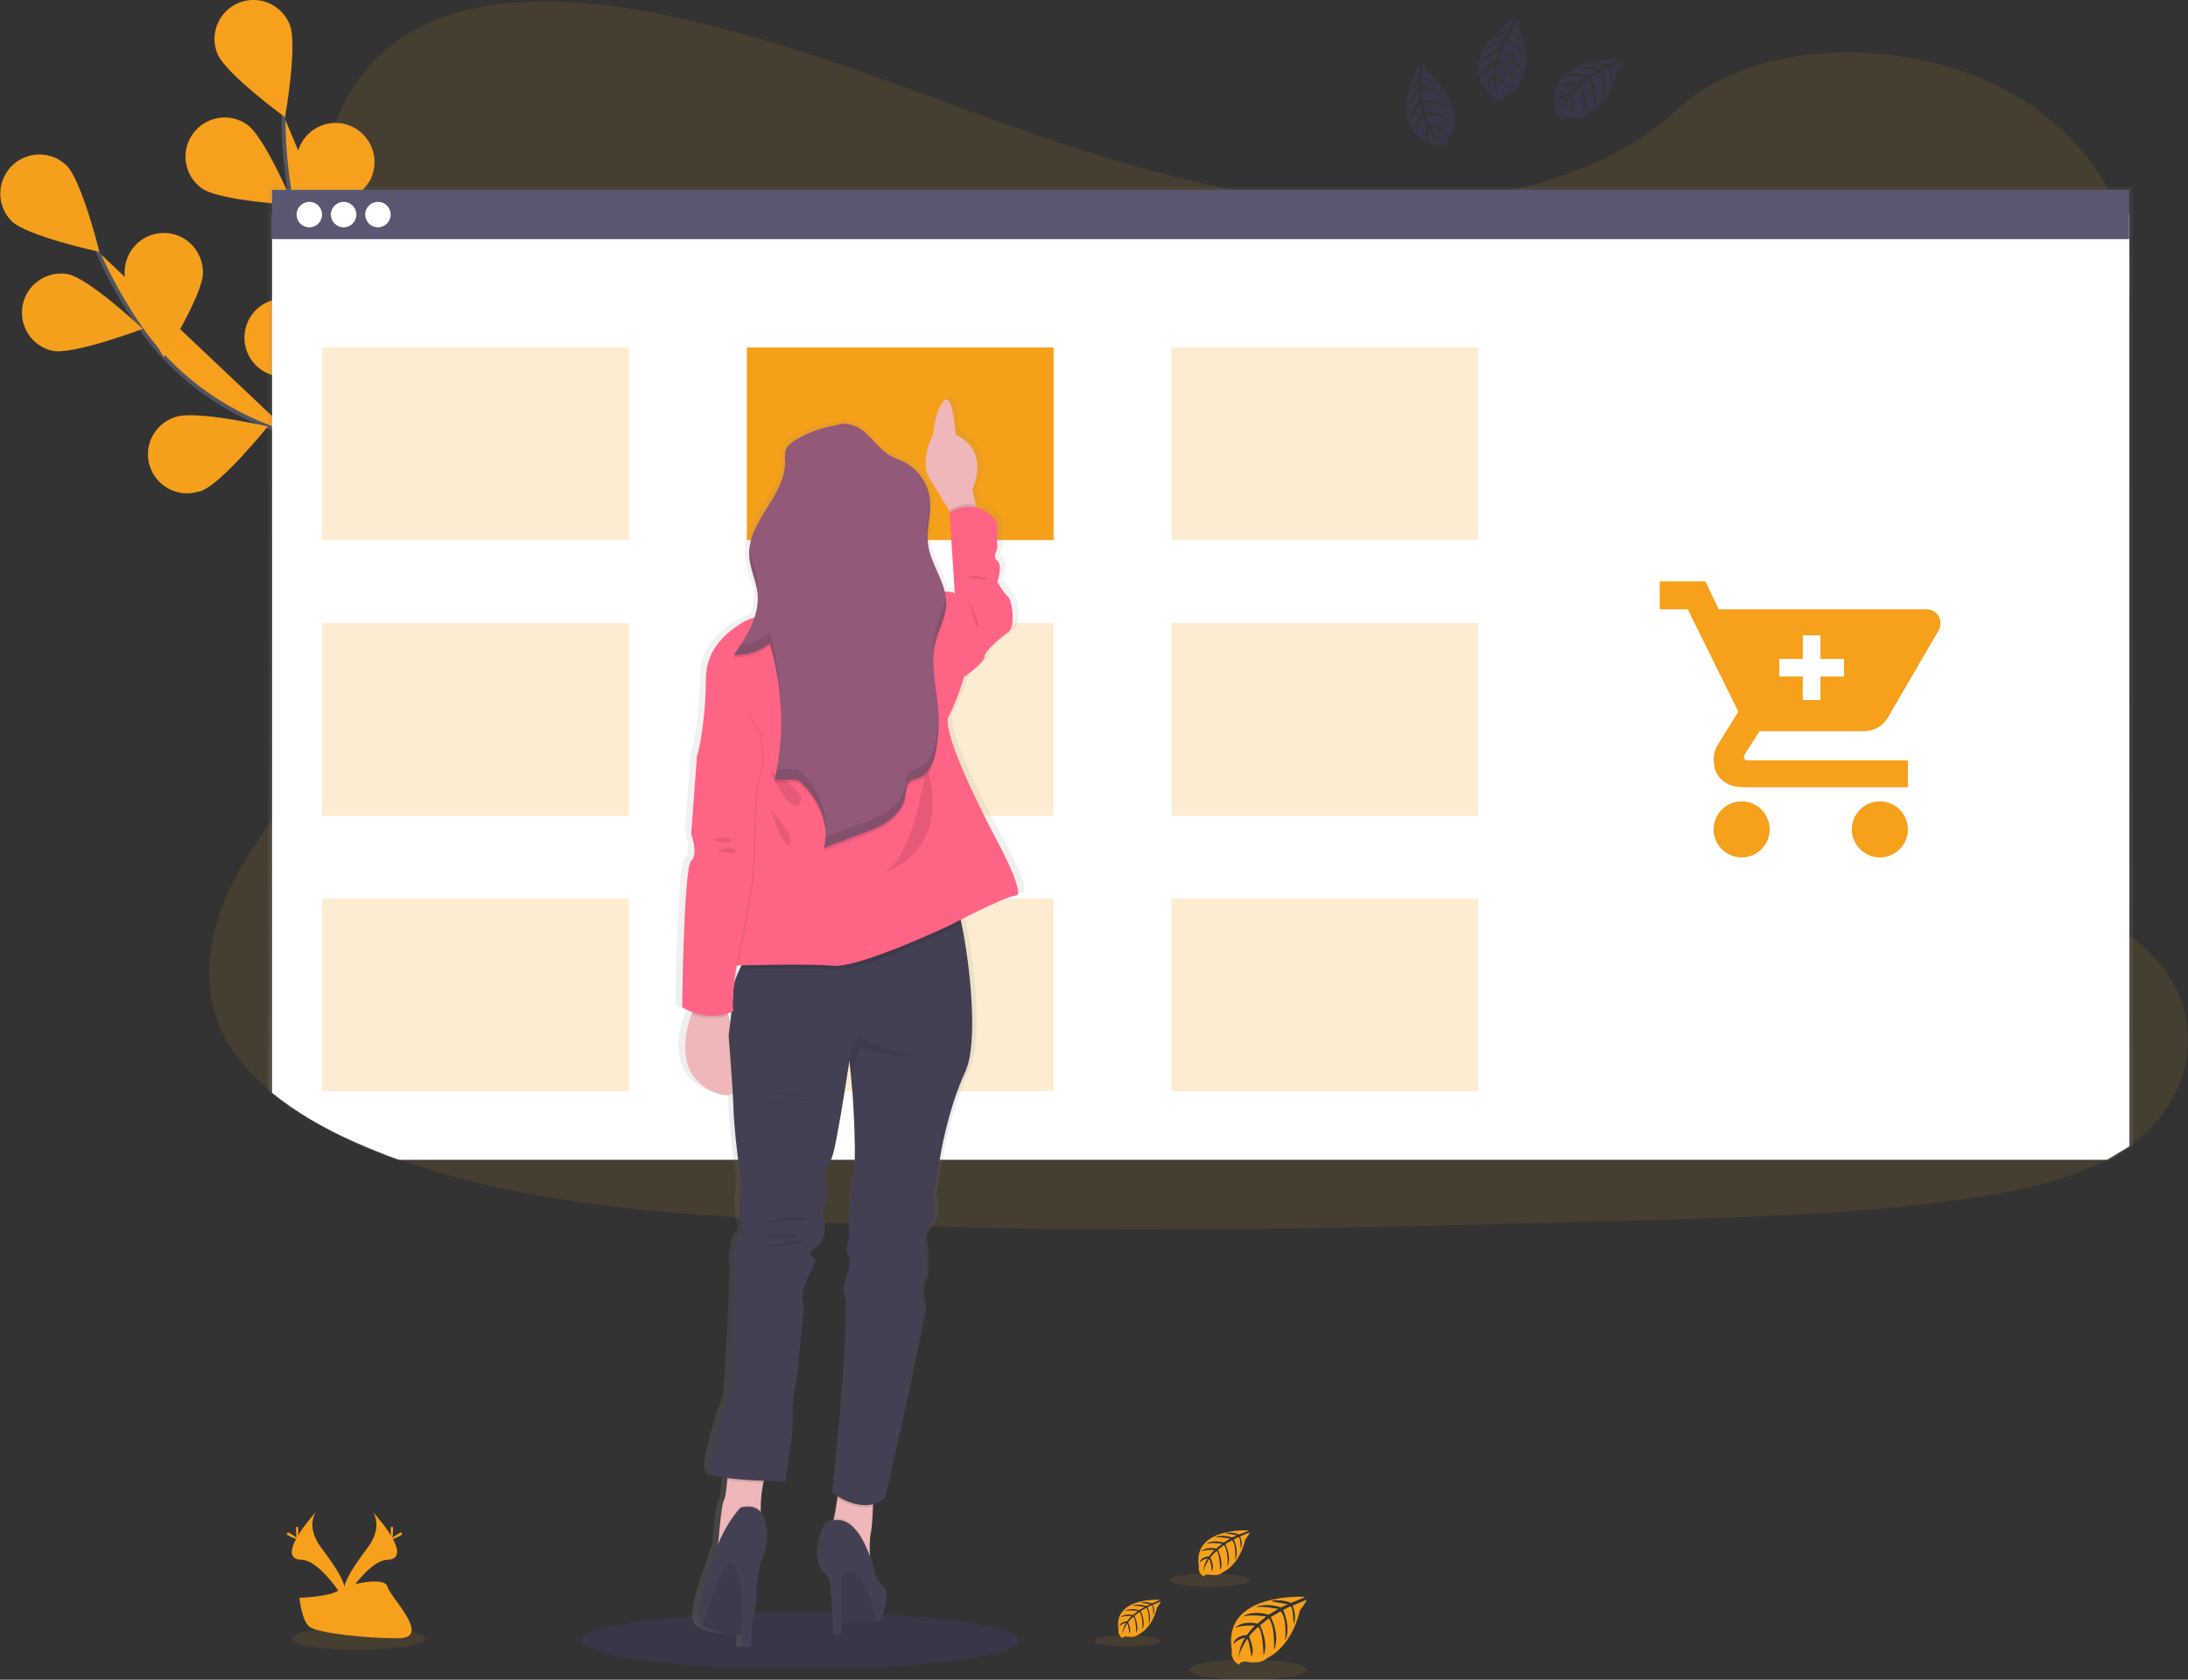<?xml version="1.0" encoding="utf-8"?>
<!-- Generator: Adobe Illustrator 24.0.2, SVG Export Plug-In . SVG Version: 6.00 Build 0)  -->
<svg version="1.1" id="cbb92aef-a4c8-4910-9d60-405154a20c92"
	 xmlns="http://www.w3.org/2000/svg" xmlns:xlink="http://www.w3.org/1999/xlink" x="0px" y="0px" viewBox="0 0 1116.2 857.1"
	 style="enable-background:new 0 0 1116.2 857.1;" xml:space="preserve">
<rect x="0" y="0" width="1116.2" height="857.1" fill="#333333" stroke="none"/>
<style type="text/css">
	.st0{opacity:0.1;fill:#F6A01F;enable-background:new    ;}
	.st1{fill:#F6A01D;stroke:#535461;stroke-width:2;stroke-miterlimit:10;}
	.st2{fill:#F6A01D;}
	.st3{opacity:0.25;fill:#F6A01D;enable-background:new    ;}
	.st4{opacity:0.1;fill:#6C63FF;enable-background:new    ;}
	.st5{opacity:0.1;fill:#F6A01C;enable-background:new    ;}
	.st6{fill:#F6A01C;}
	.st7{opacity:0.2;fill:#F6A01C;enable-background:new    ;}
	.st8{fill:url(#SVGID_1_);}
	.st9{fill:#FFFFFF;}
	.st10{fill:#5A5773;}
	.st11{fill:#F6A01A;}
	.st12{opacity:0.2;fill:#F6A01A;enable-background:new    ;}
	.st13{fill:url(#SVGID_2_);}
	.st14{fill:#EFB7B9;}
	.st15{opacity:0.1;enable-background:new    ;}
	.st16{fill:#FF6484;}
	.st17{fill:#444053;}
	.st18{fill:#A1616A;}
	.st19{fill:#925978;}
	.st20{opacity:0.1;}
	.st21{fill:#F6A01B;}
</style>
<title>add to cart</title>
<path class="st0" d="M1089.2,582.7c-1,0.7-1.9,1.4-2.9,2.1c-3.6,2.6-7.4,4.9-11.3,6.9c-20.6,10.8-45.9,16.2-70.7,19.8
	c-55.4,8.1-112,9.7-168.3,11.2c-152.2,4.2-304.8,8.4-456.7-1.3c-60-3.8-121.3-10.2-175.7-29.7c-7.8-2.8-15.4-5.9-22.9-9.2
	c-15.1-6.8-29.7-15.1-41.8-25c-11.4-9.3-20.6-19.9-26.1-32.1c-11.5-25.2-5.4-53.6,7.7-78.3c5.4-10,11.6-19.6,18.4-28.8
	c10.1-13.9,21.3-27.5,31.5-41.4c36.3-49.5,59.9-112.1,26.4-162.8c-9.6-14.6-23.5-27.4-31.4-42.6c-10-19.5-9.2-41.1-6.1-62.1
	c0.4-2.7,0.9-5.3,1.3-7.9c5.4-31.1,15.7-64.7,47.2-84.1C240.6-2.8,287-1.7,327.7,5.5c63.2,11.3,121.4,34.8,180.3,56
	s120.5,40.6,185.2,42.7c57.2,1.8,123.8-11.9,161.7-47.7c36.8-34.8,106.1-37.4,156-16.4c34.3,14.4,59.8,40.4,70.6,69.6
	c2.2,5.9,3.8,11.9,4.7,18.1c0.9,5.7,1.1,11.4,0.8,17.1c-0.2,2.8-0.4,5.6-0.8,8.4c-8.3,57.6-68.4,103.1-104.9,154.5
	c-17.8,25.1-30.4,55.3-18.2,82.4c18.7,41.3,83.7,56,123,86.7c7.4,5.6,13.9,12.3,19.3,19.8C1124.6,524,1117.5,560.9,1089.2,582.7z"/>
<g id="d00831fc-a64a-413c-b5dd-d7bd6eafa01d">
	<path class="st1" d="M258,324.9c0,0-46-81.5-115.3-105c-29.1-9.9-54.5-28.4-71.8-53.7c-8.2-12-15.3-24.8-21.2-38.1"/>
	<path class="st2" d="M6,112.9c7.9,7.6,44.7,15.6,44.7,15.6s-9-36.5-16.9-44.2c-8-7.6-20.6-7.2-28.2,0.8C-1.8,93-1.6,105.3,6,112.9
		L6,112.9z"/>
	<path class="st2" d="M26.8,179c10.8,2.1,46-11.2,46-11.2S45.4,142,34.6,139.9c-10.8-1.9-21.2,5.3-23.1,16.2
		C9.7,166.6,16.4,176.7,26.8,179L26.8,179z"/>
	<path class="st2" d="M102.6,250.5c10.4-3.6,34-32.9,34-32.9s-36.7-8.4-47.1-4.8c-10.5,3.3-16.4,14.4-13.1,24.9
		c3.3,10.5,14.4,16.4,24.9,13.1C101.8,250.8,102.1,250.7,102.6,250.5L102.6,250.5z"/>
	<path class="st2" d="M172.1,291.7c10.9-1.8,39.1-26.6,39.1-26.6s-34.7-14.5-45.6-12.7c-10.9,1.8-18.2,12-16.4,22.9
		C151,286.2,161.2,293.5,172.1,291.7L172.1,291.7z"/>
	<path class="st2" d="M103.5,139.3c0,11-19.9,42.9-19.9,42.9s-19.9-31.9-20-42.9c-0.2-11,8.5-20.1,19.5-20.4s20.1,8.5,20.4,19.5
		C103.5,138.7,103.5,139,103.5,139.3L103.5,139.3z"/>
	<path class="st2" d="M184.2,188.5c-3.3,10.5-31.8,35-31.8,35s-9.5-36.5-6.2-47c3.7-10.4,15.2-15.7,25.5-12
		C181.3,168.1,186.8,178.5,184.2,188.5L184.2,188.5z"/>
	<path class="st2" d="M256,247.1c-1.5,10.9-25.5,39.9-25.5,39.9s-15.5-34.3-14-45.2c1.6-10.9,11.8-18.4,22.7-16.8
		C249.9,226.6,257.3,236.4,256,247.1L256,247.1z"/>
	<path class="st3" d="M6,112.9c7.9,7.6,44.7,15.6,44.7,15.6s-9-36.5-16.9-44.2c-8-7.6-20.6-7.2-28.2,0.8C-1.8,93-1.6,105.3,6,112.9
		L6,112.9z"/>
	<path class="st3" d="M26.8,179c10.8,2.1,46-11.2,46-11.2S45.4,142,34.6,139.9c-10.8-1.9-21.2,5.3-23.1,16.2
		C9.7,166.6,16.4,176.7,26.8,179L26.8,179z"/>
	<path class="st3" d="M102.6,250.5c10.4-3.6,34-32.9,34-32.9s-36.7-8.4-47.1-4.8c-10.5,3.3-16.4,14.4-13.1,24.9
		c3.3,10.5,14.4,16.4,24.9,13.1C101.8,250.8,102.1,250.7,102.6,250.5L102.6,250.5z"/>
	<path class="st3" d="M172.1,291.7c10.9-1.8,39.1-26.6,39.1-26.6s-34.7-14.5-45.6-12.7c-10.9,1.8-18.2,12-16.4,22.9
		C151,286.2,161.2,293.5,172.1,291.7L172.1,291.7z"/>
	<path class="st3" d="M103.5,139.3c0,11-19.9,42.9-19.9,42.9s-19.9-31.9-20-42.9c-0.2-11,8.5-20.1,19.5-20.4s20.1,8.5,20.4,19.5
		C103.5,138.7,103.5,139,103.5,139.3L103.5,139.3z"/>
	<path class="st3" d="M184.2,188.5c-3.3,10.5-31.8,35-31.8,35s-9.5-36.5-6.2-47c3.7-10.4,15.2-15.7,25.5-12
		C181.3,168.1,186.8,178.5,184.2,188.5L184.2,188.5z"/>
	<path class="st3" d="M256,247.1c-1.5,10.9-25.5,39.9-25.5,39.9s-15.5-34.3-14-45.2c1.6-10.9,11.8-18.4,22.7-16.8
		C249.9,226.6,257.3,236.4,256,247.1L256,247.1z"/>
	<path class="st1" d="M255.3,323.2c0,0-9-93.2-62.9-142.7c-22.6-20.8-38.3-48-43.9-78.2c-2.6-14.3-3.9-28.9-3.9-43.5"/>
	<path class="st2" d="M110.9,27.4c4.1,10.2,34.5,32.4,34.5,32.4s6.6-37,2.4-47.3c-4.1-10.2-15.7-15.2-25.9-11.1
		S106.7,17.2,110.9,27.4L110.9,27.4z"/>
	<path class="st2" d="M103.1,96.2c9,6.3,46.6,8.4,46.6,8.4s-14.6-34.7-23.6-41c-9-6.4-21.4-4.2-27.8,4.8S94.1,89.9,103.1,96.2z"/>
	<path class="st2" d="M143.4,192.3c11,0.9,44.4-16.3,44.4-16.3s-30.1-22.5-41.1-23.5c-10.9-1.2-20.8,6.8-21.9,17.7
		c-1.2,10.9,6.8,20.8,17.7,21.9C142.8,192.3,143.1,192.3,143.4,192.3L143.4,192.3z"/>
	<path class="st2" d="M190.3,258.1c10.7,2.8,46.5-8.5,46.5-8.5s-25.9-27.3-36.5-30.1c-10.7-2.6-21.5,4-24.1,14.7
		C173.7,244.7,179.9,255.3,190.3,258.1L190.3,258.1z"/>
	<path class="st2" d="M189.3,91c-4.4,10.1-35.6,31.2-35.6,31.2s-5.3-37.2-0.9-47.3c4.3-10.1,16-14.9,26.1-10.6
		c10.1,4.3,14.9,16,10.6,26.1C189.5,90.6,189.4,90.8,189.3,91z"/>
	<path class="st2" d="M243.1,168.6c-7.3,8.3-43.3,19.1-43.3,19.1s6.1-37.1,13.4-45.4c7.3-8.3,19.8-9.1,28.1-1.8
		S250.4,160.4,243.1,168.6z"/>
	<path class="st2" d="M285.1,251.3c-5.8,9.4-39.4,26.1-39.4,26.1s-0.3-37.6,5.5-47c5.8-9.4,18-12.3,27.4-6.6
		C288,229.7,290.9,242,285.1,251.3L285.1,251.3z"/>
</g>
<ellipse class="st4" cx="408.2" cy="837.2" rx="111.5" ry="14.5"/>
<g id="_x35_cfdbbb0-8197-4f02-a5fd-2740d54b5dec">
	<ellipse class="st5" cx="182.9" cy="836.1" rx="33.9" ry="5.8"/>
	<path class="st6" d="M190.2,771.5c0,0,5.5,7.2-2.5,18s-14.6,20-12,26.8c0,0,12.1-20.2,22-20.4C207.6,795.5,201.1,783.6,190.2,771.5
		z"/>
	<path class="st5" d="M190.2,771.5c0.5,0.7,0.9,1.5,1.1,2.3c9.6,11.3,14.8,21.8,5.5,22.1c-8.6,0.3-18.9,15.7-21.4,19.5
		c0.1,0.3,0.2,0.6,0.3,0.9c0,0,12.1-20.2,22-20.4C207.6,795.6,201.1,783.6,190.2,771.5z"/>
	<path class="st6" d="M200.5,780.6c0,2.5-0.3,4.6-0.6,4.6s-0.6-2-0.6-4.6s0.4-1.3,0.7-1.3S200.5,778.1,200.5,780.6z"/>
	<path class="st6" d="M204,783.7c-2.2,1.2-4.2,1.9-4.3,1.6c-0.2-0.3,1.5-1.5,3.7-2.8s1.3-0.3,1.5,0C205,782.9,206.2,782.4,204,783.7
		z"/>
	<path class="st6" d="M161.2,771.5c0,0-5.5,7.2,2.5,18s14.6,20,12,26.8c0,0-12.1-20.2-22-20.4C143.9,795.5,150.4,783.6,161.2,771.5z
		"/>
	<path class="st5" d="M161.2,771.5c-0.5,0.7-0.9,1.5-1.1,2.3c-9.6,11.3-14.8,21.8-5.5,22.1c8.6,0.3,18.9,15.7,21.4,19.5
		c-0.1,0.3-0.2,0.6-0.3,0.9c0,0-12.1-20.2-22-20.4C143.8,795.6,150.4,783.6,161.2,771.5z"/>
	<path class="st6" d="M151,780.6c0,2.5,0.3,4.6,0.6,4.6s0.6-2,0.6-4.6s-0.4-1.3-0.7-1.3S151,778.1,151,780.6z"/>
	<path class="st6" d="M147.5,783.7c2.2,1.2,4.1,1.9,4.3,1.6s-1.5-1.5-3.7-2.8s-1.3-0.3-1.5,0C146.4,782.9,145.3,782.4,147.5,783.7z"
		/>
	<path class="st6" d="M152.8,815.3c0,0,15.4-0.5,20-3.8c4.6-3.3,23.6-7.2,24.8-2c1.2,5.3,23.1,26.3,5.7,26.4s-40.3-2.7-44.9-5.5
		S152.8,815.3,152.8,815.3z"/>
	<path class="st7" d="M203.6,834.2c-17.3,0.1-40.3-2.7-44.9-5.5c-3.5-2.2-4.9-9.8-5.4-13.4h-0.5c0,0,1,12.4,5.6,15.2
		s27.6,5.7,44.9,5.5c5,0,6.7-1.8,6.6-4.5C209.2,833.2,207.3,834.2,203.6,834.2z"/>
	<path class="st6" d="M665.7,814.8c0,0-42.3-2.5-37.3,27.1c0,0-1,5.2,3.8,7.6c0,0,0.1-2.2,4.3-1.5c1.5,0.3,3.1,0.3,4.6,0.2
		c2.1-0.1,4.1-1,5.6-2.3l0,0c0,0,11.9-4.9,16.5-24.3c0,0,3.4-4.2,3.3-5.3l-7.1,3c0,0,2.4,5.2,0.5,9.4c0,0-0.2-9.2-1.6-9
		c-0.3,0-3.7,1.8-3.7,1.8s4.2,9,1,15.5c0,0,1.2-11-2.3-14.8l-5,2.9c0,0,4.9,9.3,1.6,16.8c0,0,0.8-11.6-2.6-16.1l-4.5,3.5
		c0,0,4.6,9.1,1.8,15.4c0,0-0.4-13.5-2.8-14.5c0,0-4,3.5-4.6,5c0,0,3.2,6.6,1.2,10.1c0,0-1.2-9-2.2-9c0,0-4,6-4.4,10
		c0,0,0.2-6.1,3.4-10.6c-2.3,0.4-4.4,1.5-6.1,3.2c0,0,0.6-4.2,7-4.6c0,0,3.3-4.5,4.2-4.8c0,0-6.4-0.5-10.3,1.2c0,0,3.4-4,11.5-2.2
		l4.5-3.7c0,0-8.4-1.2-12,0.1c0,0,4.1-3.5,13.2-1l4.9-2.9c0,0-7.2-1.5-11.5-1c0,0,4.5-2.4,12.9,0.2l3.5-1.6c0,0-5.3-1-6.8-1.2
		s-1.6-0.6-1.6-0.6c3.3-0.6,6.8-0.2,9.9,1.1C658.3,818,665.8,815.2,665.7,814.8z"/>
	<ellipse class="st5" cx="636.6" cy="852" rx="29.9" ry="5.1"/>
	<path class="st6" d="M591.6,816.3c0,0-23.8-1.4-21,15.3c-0.3,1.7,0.6,3.5,2.1,4.3c0,0,0-1.2,2.5-0.8c0.9,0.1,1.7,0.2,2.6,0.1
		c1.2-0.1,2.3-0.5,3.2-1.3l0,0c0,0,6.7-2.8,9.3-13.7c0,0,1.9-2.4,1.8-3l-4,1.7c0,0,1.4,2.9,0.3,5.3c0,0-0.1-5.2-0.9-5.1
		c-0.2,0-2.1,1-2.1,1s2.4,5,0.6,8.7c0,0,0.7-6.2-1.3-8.4l-2.8,1.7c0,0,2.8,5.2,0.9,9.5c0,0,0.5-6.5-1.5-9.1l-2.6,2
		c0,0,2.6,5.2,1,8.7c0,0-0.2-7.6-1.6-8.2c-1,0.8-1.8,1.8-2.6,2.8c0,0,1.8,3.7,0.7,5.7c0,0-0.7-5.1-1.2-5.1c0,0-2.2,3.4-2.5,5.7
		c0.1-2.1,0.8-4.2,1.9-6c-1.3,0.2-2.5,0.9-3.4,1.8c0,0,0.3-2.4,4-2.6c0,0,1.8-2.5,2.3-2.7c0,0-3.6-0.3-5.8,0.7c0,0,1.9-2.2,6.5-1.2
		l2.5-2.1c0,0-4.8-0.7-6.8,0.1c0,0,2.3-2,7.5-0.5l2.8-1.6c-2.1-0.5-4.3-0.7-6.5-0.6c0,0,2.5-1.4,7.3,0.1l2-0.9c0,0-3-0.6-3.8-0.7
		s-0.9-0.3-0.9-0.3c1.9-0.3,3.8-0.1,5.6,0.6C587.6,818.1,591.7,816.6,591.6,816.3z"/>
	<ellipse class="st5" cx="575.2" cy="837.3" rx="16.9" ry="2.8"/>
	<path class="st6" d="M637,780.9c0,0-28.8-1.7-25.4,18.4c-0.4,2.1,0.7,4.2,2.6,5.2c0,0,0-1.5,3-1c1,0.2,2.1,0.2,3.1,0.2
		c1.4-0.1,2.8-0.7,3.8-1.6l0,0c0,0,8.1-3.3,11.2-16.6c0,0,2.3-2.9,2.2-3.6l-4.9,2.1c0,0,1.7,3.5,0.4,6.4c0,0-0.2-6.3-1.1-6.1
		c-0.2,0-2.5,1.2-2.5,1.2s2.9,6.1,0.7,10.5c0,0,0.8-7.5-1.6-10.1l-3.4,2c0,0,3.3,6.3,1.1,11.5c0,0,0.6-7.9-1.8-11l-3.1,2.4
		c0,0,3.1,6.2,1.2,10.5c0,0-0.3-9.2-1.9-9.9c0,0-2.7,2.4-3.1,3.4c0,0,2.2,4.5,0.8,6.9c0,0-0.8-6.1-1.5-6.1c0,0-2.7,4-3,6.8
		c0.1-2.6,0.9-5.1,2.3-7.2c-1.6,0.3-3,1-4.1,2.1c0,0,0.4-2.9,4.8-3.1c0,0,2.2-3.1,2.8-3.3c0,0-4.4-0.4-7,0.8c0,0,2.3-2.7,7.8-1.5
		l3.1-2.5c0,0-5.7-0.8-8.2,0.1c0,0,2.8-2.4,9-0.7l3.3-2c0,0-4.9-1-7.8-0.7c0,0,3.1-1.7,8.8,0.1l2.4-1.1c0,0-3.6-0.7-4.6-0.8
		s-1.1-0.4-1.1-0.4c2.3-0.4,4.6-0.1,6.7,0.8C632,783.1,637.1,781.2,637,780.9z"/>
	<ellipse class="st5" cx="617.2" cy="806.3" rx="20.4" ry="3.4"/>
</g>
<g id="_x31_cf578eb-5ffb-4cd7-95b8-45aaaddab7e0">
	
		<linearGradient id="SVGID_1_" gradientUnits="userSpaceOnUse" x1="654.325" y1="244.76" x2="654.325" y2="741" gradientTransform="matrix(1 0 0 -1 -41.9 836.54)">
		<stop  offset="0" style="stop-color:#808080;stop-opacity:0.25"/>
		<stop  offset="0.54" style="stop-color:#808080;stop-opacity:0.12"/>
		<stop  offset="1" style="stop-color:#808080;stop-opacity:0.1"/>
	</linearGradient>
	<path class="st8" d="M1088.1,584.7V95.5H136.8v461.1c12.1,10.1,26.8,18.7,42,25.7c7.5,3.5,15.2,6.6,23,9.5h875L1088.1,584.7z"/>
	<path class="st9" d="M1086.3,584.9V109.5H138.8v448.1c12.1,9.9,26.6,18.2,41.8,25c7.5,3.3,15.1,6.4,22.9,9.2h871.4L1086.3,584.9z"
		/>
	<rect x="138.8" y="96.9" class="st10" width="947.4" height="25.1"/>
</g>
<g id="_x36_703b009-63cb-4af0-a0d7-9948e224c180">
	<circle class="st9" cx="157.8" cy="109.5" r="6.5"/>
	<circle class="st9" cx="175.3" cy="109.5" r="6.5"/>
	<circle class="st9" cx="192.8" cy="109.5" r="6.5"/>
</g>
<g id="_x38_c4e1fb4-b9ff-4530-b767-610e84618ea6">
	<rect x="381" y="177.3" class="st11" width="156.5" height="98.3"/>
	<rect x="164.3" y="177.3" class="st12" width="156.5" height="98.3"/>
	<rect x="597.6" y="177.3" class="st12" width="156.5" height="98.3"/>
	<rect x="164.3" y="317.9" class="st12" width="156.5" height="98.3"/>
	<rect x="381" y="317.9" class="st12" width="156.5" height="98.3"/>
	<rect x="597.6" y="317.9" class="st12" width="156.5" height="98.3"/>
	<rect x="164.3" y="458.5" class="st12" width="156.5" height="98.3"/>
	<rect x="381" y="458.5" class="st12" width="156.5" height="98.3"/>
	<rect x="597.6" y="458.5" class="st12" width="156.5" height="98.3"/>
</g>
<g id="_x32_796dd85-6618-42ad-b8a0-d6b4cc80ab2d">
	
		<linearGradient id="SVGID_2_" gradientUnits="userSpaceOnUse" x1="475.625" y1="-3.72" x2="475.625" y2="634.662" gradientTransform="matrix(1 0 0 -1 -41.9 836.54)">
		<stop  offset="0" style="stop-color:#808080;stop-opacity:0.25"/>
		<stop  offset="0.54" style="stop-color:#808080;stop-opacity:0.12"/>
		<stop  offset="1" style="stop-color:#808080;stop-opacity:0.1"/>
	</linearGradient>
	<path class="st13" d="M509.5,423.7c0,0-28.1-51.4-23.4-59.7s8.2-20.5,8.2-20.5s10.4-7.1,10.4-10s8.2-9.6,12.5-12.5s2.2-16.7,0-18.4
		s-5.6-7.5-5.6-7.5s3-8.4,0-10.9c-3-2.5,0.4-5,0-7.5c-0.4-2.5,0-11.7,0-11.7c-3.5-4.9-7.4-7.2-11.1-8l-0.3-1.3l-1.8-7.8
		c0,0,9-17.3-5.6-26.3c-1-0.6-2.1-1.2-3.2-1.7c0,0,0-0.4-0.1-1.1c-0.2-2.6-0.8-9-2.1-13.2c-0.8-2.4-1.8-4.1-3-3.7
		c-0.3,0.1-0.6,0.3-0.8,0.5c-0.6,0.5-1.1,1.2-1.5,1.8l0,0c0,0,0,0.1-0.1,0.1l0,0c-1.7,3-2.8,6.2-3.4,9.5c-0.4,2-0.8,4-1,6l0,0
		c-0.6,1.2-1.2,2.4-1.7,3.7c-1.8,4.6-3.8,12.5-0.1,18.4c3.2,5,7.5,11.9,10.6,16.9l0.1,0.2l0.2,0.3l-0.3,0.2v0.8l0.3,4.2l2.4,36.4
		c-0.7-0.2-1.5-0.4-2.2-0.5c-1.1-0.2-2.1-0.2-3.2-0.2c-2.1-8.3-7.9-16-9-24.7c-0.1-0.9-0.2-1.7-0.2-2.6c0.1-5.5,1.5-10.9,1.3-16.4
		c0-1,0-2-0.1-3l0,0c0-0.3,0-0.5-0.1-0.8c-1.1-8-6.1-15-13.4-18.6c-2.5-1.3-5.2-2.1-7.7-3.5c-5.6-3.2-9.3-8.9-14.4-12.8
		c-3.8-2.9-9.5-4.5-13.8-3c-2.3,0.3-4.5,0.8-6.7,1.4l0,0c-5.4,1.4-10.5,3.5-15.3,6.4c-0.6,0.4-1.3,0.8-1.9,1.3
		c-1.4,0.9-2.4,2.1-3.1,3.6c-0.4,1.2-0.6,2.6-0.5,3.9c0,1,0,1.9,0.1,2.9c-0.3,16-17.5,28.4-18.9,44c0,0.4-0.1,0.7-0.1,1.1
		c0,0.1,0,0.2,0,0.3c0,0.5,0,0.9,0,1.4l0,0c0,0.2,0,0.4,0,0.6s0,0.4,0,0.6c0.3,6.9,3.8,13.2,4.5,20c0.1,0.6,0.1,1.2,0.1,1.8
		c-0.1,3.1-0.7,6.2-1.8,9.2c-2.2,0.6-4.3,1.4-6.2,2.5c-5.2,3.4-14.7,9.2-18.1,20.3c-0.9,2.9-1.3,5.9-1.3,8.9
		c-0.1,10.7-1,21.3-2.9,31.9c-0.4,2.6-1.1,5.3-1.8,7.8c-0.1,0.2-0.1,0.5-0.1,0.8l-2.1,27l-0.4,4.8l-0.5,6.8c0,0,0.1,0.4,0.4,1.1
		c0.3,1,0.6,2.1,0.8,3.1c0.6,2.3,0.7,4.7,0.3,7c-0.2,1-0.7,1.9-1.5,2.6c-0.1,0.1-0.1,0.1-0.2,0.2c-0.6,0.8-1.1,3.3-1.6,6.9
		c-0.2,1.4-0.4,3-0.5,4.7c-1,10.6-1.6,26.6-2,39.8c-0.4,13-0.5,23.3-0.5,23.3c1.7,1.1,3.5,2,5.4,2.7c-0.1,0.3-0.3,0.7-0.4,1.1
		c-1.7,4.4-2.8,9-3.3,13.7c-0.8,9.8,1.9,20.8,15.6,26.4c0.9,0.4,1.8,0.7,2.7,0.9c3,0.8,5.2,0.6,6.8-0.4c0,0.6,0.1,1.2,0.1,1.7
		c0.1,2.4,0.3,4.7,0.3,6.5c0.4,11.7,3.3,32.2,3.3,32.2s1,8.4,0.1,10.9s0,12.5,0,12.5s3,5,0,7.5s-3.9,15-3,16.7c0,0.1,0,0.1,0,0.2
		c0.7,4.2-3.1,65.8-3.1,65.8s-3.5,9.4-6.3,19.2c-2.7,9.5-4.8,19.4-2.3,21.3c1.3,0.9,4.2,1.6,7.9,2.1c0,0.4-0.1,0.8-0.1,1.2
		c-0.4,4.4-0.9,9.2-1.8,10.4c-1.2,1.7-2.4,14.9-3,22l-0.1,0.8c-1.3,3-2.4,6.2-3.2,9.3c0,0-9.6,24-6.3,30.2c0.3,0.6,0.7,1.1,1.2,1.5
		l0,0c0.1,0.1,0.2,0.2,0.3,0.3c4.6,3.7,16.2,4.5,20.4,4.6l-0.2,5.9v0.2h5.5v-0.2c0-0.8,0.1-4.2,0.3-8.8c0-0.8,0.1-1.7,0.1-2.6
		c0-0.7,0.1-1.4,0.1-2.1c1.6-4.3,2.4-8.8,2.4-13.3c0-5.2,0.7-10.4,2.1-15.5c0.7-2.6,1.6-5.1,2.8-7.5c0,0,1.7-9-0.7-15.4
		c-0.5-1.3-1.1-2.4-2-3.5c0-0.2,0-0.4,0-0.6s0-0.5,0-0.7s0-0.4,0-0.6c-0.1-4.3,0.4-8.6,1.3-12.8c0-0.1,0-0.1,0-0.2
		c0.1-0.3,0.2-0.7,0.3-1l0.1-0.2l1.8,0.1c5.4,0.2,9.4,0.2,9.4,0.2s4.3-22.1,3.9-31.7c0-0.4,0-0.9,0-1.3c-0.1-9.5,2.6-22.5,2.6-22.5
		l3.5-33.9c0,0-1.7-5.9,0-10c1.1-2.6,3.3-7.4,4.8-10.7c0.7-1.5,1.3-2.7,1.5-3.3l0.1-0.3c-0.5-0.2-1.1-0.4-1.5-0.8l0,0
		c-1.4-0.9-2.7-2.8,1.5-5.5c6.5-4.2,4.3-14.6,4.3-14.6s-1.9-3.8,0.3-7.1s0-15.9,0-15.9c1.9-3.3,3.3-6.8,4.4-10.5
		c1.6-5,5.7-29.5,7.6-41.2c0.6-3.9,1-6.4,1-6.4l0.1,0.6l0.1,0.7l0,0l0.5,5.6l0.1,0.7l1,10.5c0,0,2,27.7,0.8,38.5c0,0.1,0,0.1,0,0.2
		c-0.1,1.1-0.3,2.2-0.7,3.3c-2.3,5.2-1.9,25.9-1.8,30.4c0,0.4,0,0.7,0,0.9s-1.6,4.1-1.2,7.1l0,0c0.1,0.8,0.4,1.5,0.8,2.1
		c0.6,1,0.9,2.1,0.8,3.3v0.1c0,0.5-0.1,1-0.1,1.4c-0.3,1.9-0.8,3.8-1.5,5.7c0,0-2.3,6.1-1.4,9.3l0,0c0.1,0.4,0.3,0.8,0.6,1.1
		c0.2,0.4,0.3,0.8,0.3,1.2c0,0,0,0.1,0,0.1c0.8,6.7-1.3,36.4-2.5,52.7c-0.5,6.4-0.9,10.7-0.9,10.7l-3.4,35.5l0.3,0.2
		c0.4,0.3,1.1,0.8,2.1,1.3c0,0,0,0,0,0.1l-0.1,1.1c-0.5,3.4-1.1,7.4-1.9,10.4c-0.1,0.2-0.1,0.5-0.2,0.7c-1.3,0.2-2.6,0.7-3.7,1.5
		c-7.3,12.9-4.1,23.2,0,26.2c1.1,0.8,1.9,3.2,2.5,6.1l1,12.9c0,0.5,0,1,0,1.5c0,0.4,0.1,0.8,0.2,1.2l0.3,3.9l0.4,5.4h3.3v-6.6h0.2
		c5.2,0.2,13.7,0.4,17.4,0.1h0.1c0.4,0,0.7-0.1,1-0.1c0.2,0,0.4-0.1,0.6-0.2c2-0.9,6.8-14.7,2.4-17.8s-5.4-12-5.4-12
		c-0.4-1.2-0.8-2.3-1.1-3.3c0-0.2,0-0.5,0-0.7c-0.1-4.3-0.1-8.9,0.5-11.5c0.7-2.8,1-8.6,1.1-13.7c0-0.4,0-0.8,0-1.2v-0.1
		c0.8-0.2,1.5-0.4,2.2-0.7l0.2-0.1c1.3-0.6,2.6-1.3,3.7-2.2l12.2-54.2l1.3-6.3l7.4-35.9c0,0-2.6-12.5,0-14.6c1-0.8,1.2-4,1.2-7.8
		c-0.1-6.6-1.2-14.8-1.2-14.8s3.5-5.4,5.2-8.8s0-12.1,0-12.1l3.4-20.1c0,0,3.9-23.8,13.4-43.9c7-14.8,2.5-54.6-2-75.8
		c-0.1-0.5-0.2-1.1-0.4-1.6v-0.1c2.1-1.1,4.8-2.3,7.6-3.7l1.1-0.5c3.5-1.7,7.3-3.4,10.7-4.8l0.2-0.1c2.4-1.1,4.9-2,7.4-2.8
		c0.7-0.2,1.5-0.4,2.3-0.5C527.6,455.5,509.5,423.7,509.5,423.7z M374.2,491.7h1.8c-0.2,0.4-0.4,0.8-0.6,1.2
		c-0.1,0.2-0.2,0.5-0.4,0.7c-0.7,1.4-1.3,2.8-1.8,4.1c0.2-1.5,0.5-3.1,0.7-4.8C374,492.5,374.1,492.1,374.2,491.7z M369.3,517.8
		c0,0,0-0.1,0-0.1l-0.1-0.5c-0.1-0.3-0.2-0.6-0.3-1c0.6-0.2,1.3-0.4,1.9-0.6h0.1c0,0.1,0,0.2,0,0.3c0,0.5-0.1,0.9-0.2,1.4l0,0
		c0,0.1,0,0.1,0,0.2c0,0.4-0.1,0.7-0.1,1.1c-0.1,0.7-0.2,1.4-0.3,2.1c-0.2-0.6-0.4-1.3-0.6-1.9C369.5,518.4,369.4,518.1,369.3,517.8
		L369.3,517.8z"/>
	<path class="st14" d="M499.1,263.5l-10.8,3.8l-3.9-6.5c-3-5-7.2-11.8-10.2-16.8c-5.4-8.7,1.7-22.1,1.7-22.1s1.3-13.4,5.8-17.5
		s5.8,17.5,5.8,17.5c18.3,8.3,8.5,27.9,8.5,27.9l1.8,7.8L499.1,263.5z"/>
	<path class="st15" d="M499.1,263.5l-10.8,3.8l-3.9-6.5v-0.6c0,0,6.2-4.3,13.4-2.6L499.1,263.5z"/>
	<path class="st16" d="M481.7,307.3l5.4-4.6l-2.7-41.2c0,0,14-9.6,24.4,5.4c0,0-0.4,9.2,0,11.7s-2.9,5,0,7.5s0,10.8,0,10.8
		s3.3,5.8,5.4,7.5s4.2,15.4,0,18.3c-4.2,2.9-12,9.6-12,12.5s-10,10-10,10l-8.8-11.6L481.7,307.3z"/>
	<path class="st14" d="M364.7,557.5c-20.2-8.6-15.7-29.5-11.9-40c0.8-2.1,1.7-4.2,2.7-6.2l11.3-6.9c0,0,2.3,5.9,4.8,13.8
		C377.3,536.5,383.9,565.6,364.7,557.5z"/>
	<path class="st14" d="M392.4,748.3c-1.4,2.7-2.4,5.5-3,8.4c-1,4.7-1.4,9.5-1.3,14.3c0.1,3.3,0.4,5.5,0.4,5.5L366,792
		c0,0,0.1-1.8,0.4-4.5c0.6-7.1,1.8-20.2,2.9-21.9c0.8-1.2,1.3-5.9,1.7-10.3s0.5-8.3,0.5-8.3S398.5,736.9,392.4,748.3z"/>
	<path class="st14" d="M445.5,759.4c0,0,0,4.3-0.2,9.3s-0.5,10.9-1.1,13.7c-0.6,2.5-0.6,7.2-0.5,11.4c0.1,5,0.5,9.5,0.5,9.5
		s-23-21.7-20.6-23.4c0.6-0.5,1.3-2.3,1.8-4.8c0.7-3,1.3-7,1.8-10.4c0.6-4,0.9-7.3,0.9-7.3L445.5,759.4z"/>
	<path class="st15" d="M392.4,748.3c-1.4,2.7-2.4,5.5-3,8.4c-6.2-0.2-12.3-0.6-18.4-1.4c0.3-4.3,0.5-8.3,0.5-8.3
		S398.5,736.9,392.4,748.3z"/>
	<path class="st15" d="M445.5,759.4c0,0,0,4.3-0.2,9.3c-7.2,1.8-14.5-1.8-18.1-4c0.6-4,0.9-7.3,0.9-7.3L445.5,759.4z"/>
	<path class="st17" d="M492.5,546.7c-9.2,20-12.9,43.7-12.9,43.7l-3.3,20c0,0,1.7,8.7,0,12.1s-5,8.8-5,8.8s2.5,20.4,0,22.5
		s0,14.6,0,14.6l-8.3,42l-11.7,54.1c-11.2,9.2-26.2-2.5-26.2-2.5l3.3-35.4c0,0,5-62,2.9-64.5s0.8-10.4,0.8-10.4s2.9-7.5,0.8-10.4
		s0.4-9.2,0.4-9.2s-0.8-25.4,1.7-31.2s0-41.9,0-41.9l-1-11.2l-0.6-6.2l0-0.6c0,0-0.4,2.5-1,6.3c-1.8,11.8-5.8,36.1-7.3,41.1
		c-1.1,3.6-2.5,7.1-4.3,10.4c0,0,2.2,12.5,0,15.8s-0.3,7.1-0.3,7.1s2.1,10.4-4.2,14.6s0,6.3,0,6.3s-4.6,10-6.2,14.2s0,10,0,10
		l-3.3,33.7c0,0-2.9,14.2-2.5,23.7s-3.8,31.6-3.8,31.6s-32.1,0-37-3.8s8.2-40.3,8.2-40.3s3.8-64.1,2.9-65.8s0-14.2,2.9-16.7
		s0-7.5,0-7.5s-0.8-10,0-12.5s-0.1-10.8-0.1-10.8s-2.8-20.4-3.2-32.1s-2.5-37.9-2.5-37.9s2.2-16.2,2.5-23.9c0.1-2.8,1.4-6.4,3-9.7
		c1.8-3.8,3.9-7.4,6.2-10.9c0,0,98.6-29.2,102.8-26.3c1.1,0.8,2.7,6,4.3,13.6C494.9,492.3,499.2,532,492.5,546.7z"/>
	<circle class="st18" cx="431.7" cy="263.5" r="28.7"/>
	<path class="st15" d="M490.5,471.1c-3.3,1.7-5.5,2.9-5.5,2.9s-46.6,22.1-59.9,20.8c-10.3-1-36.5-0.4-47.9-0.2
		c1.8-3.8,3.9-7.4,6.2-10.9c0,0,98.7-29.1,102.8-26.3C487.3,458.3,488.9,463.5,490.5,471.1z"/>
	<path class="st16" d="M411.7,309.3c0,0-26.6,4.2-32.9,8.3s-18.7,12.1-18.7,29.1s-2.9,34.6-4.6,39.5s26.2,45.4,26.2,45.4l-10,61.2
		c0,0,40-1.3,53.3,0s59.9-20.8,59.9-20.8s27.5-14.6,33.3-15s-11.7-32.1-11.7-32.1s-27.1-51.2-22.5-59.5s7.9-20.4,7.9-20.4l-5-42.5
		c0,0-7.5-2.5-13.7,2.1s-27.5,2.1-27.5,2.1L411.7,309.3z"/>
	<path class="st15" d="M366.5,383.5l-10.4,2.9l-2.9,39.2c0,0,3.8,10.4,0,13.7s-4.6,74.5-4.6,74.5s12.1,8.7,26.2,2.1
		c0,0-2.1-7.9,4.2-36.6s6.2-43.3,6.2-43.3s0-35.8,2.9-41.6s0-20.4,0-20.4s-5.8-7.9-5.4-10.8S366.5,383.5,366.5,383.5z"/>
	<path class="st15" d="M371.5,518.2c-6.1,2.1-12.8,1.8-18.8-0.7c0.8-2.1,1.7-4.2,2.7-6.2l11.3-6.9
		C366.8,504.4,369.1,510.3,371.5,518.2z"/>
	<path class="st16" d="M365.9,383.5l-10.4,2.9l-2.9,39.2c0,0,3.8,10.4,0,13.7s-4.6,74.5-4.6,74.5s12.1,8.7,26.2,2
		c0,0-2.1-7.9,4.2-36.6s6.3-43.3,6.3-43.3s0-35.8,2.9-41.6s0-20.4,0-20.4s-5.8-7.9-5.4-10.8S365.9,383.5,365.9,383.5z"/>
	<path class="st15" d="M472.5,389.7c0,0-5.4,46.6-21.2,55.4C451.3,445.1,486.6,435.1,472.5,389.7z"/>
	<path class="st15" d="M393,393.9c0,0,19.6,9.6,15,16.2S393,393.9,393,393.9z"/>
	<path class="st15" d="M393,413c0,0,12.5,12.9,10,17.5S393,413,393,413z"/>
	<path class="st15" d="M493.7,306c0,0,4.9,8.3,5.4,13.7S493.7,306,493.7,306z"/>
	<path class="st15" d="M493.7,294.8c0,0,2.5-2.1,8.7,0S493.7,294.8,493.7,294.8z"/>
	<path class="st15" d="M469.7,538.1c-10.3,1.5-20.8,0.1-30.5-3.9l-5.3,13.4l-0.6-6.2c0.9-5.2,2.5-10.8,5.8-12.2
		C439.2,529.2,450.8,538.4,469.7,538.1z"/>
	<path class="st15" d="M384.3,555.6c0,0,25.6,5.3,32.8,4.4L384.3,555.6z"/>
	<path class="st15" d="M386.9,562.3c0,0,10.9-0.5,16.4,1.7L386.9,562.3z"/>
	<path class="st15" d="M388.2,566.8c5,1.1,10,1.7,15.1,2L388.2,566.8z"/>
	<path class="st15" d="M387.6,624.1c0.5-0.3,21.9-5.3,24.5-1.7L387.6,624.1z"/>
	<path class="st15" d="M387.6,630.7c0,0,18.6-2.2,19,0S387.6,630.7,387.6,630.7z"/>
	<path class="st15" d="M387.6,636.6c0,0,19.8-4.1,22.2-3.1S387.6,636.6,387.6,636.6z"/>
	<path class="st15" d="M388.5,776.5L366,792c0,0,0.1-1.8,0.4-4.5c5-12.3,11.5-18.8,11.5-18.8c5.1-1.3,8.3-0.1,10.3,2.3
		C388.2,774.3,388.5,776.5,388.5,776.5z"/>
	<path class="st17" d="M390.7,790.4c-3.2,7.2-4.8,15.1-4.7,23c0.1,6.5-1.5,12.9-4.8,18.5c-0.5,0.8-1,1.5-1.6,2.3
		c0,0-15.6-0.1-21.1-4.7c-0.6-0.5-1.1-1.1-1.5-1.8c-3.1-6.2,6.1-30.1,6.1-30.1c4.8-18.4,14.7-28.3,14.7-28.3
		C395.4,764.8,390.7,790.4,390.7,790.4z"/>
	<path class="st15" d="M381.2,831.9c-0.5,0.8-1,1.5-1.6,2.3c0,0-15.6-0.1-21.1-4.7c2.7-8.9,11.3-35.8,15.3-31.3
		C377.6,802.5,380.3,823.2,381.2,831.9z"/>
	<path class="st17" d="M379.1,799.9l-1.1,40.3h5.2c0,0,0.9-35.4,3.2-40.3S379.1,799.9,379.1,799.9z"/>
	<path class="st15" d="M444.2,803.2c0,0-23-21.7-20.6-23.4c0.6-0.5,1.3-2.3,1.8-4.8c4.4-0.8,12,1.1,18.3,18.7
		C443.9,798.7,444.2,803.2,444.2,803.2z"/>
	<path class="st17" d="M447.7,827.4c-0.2,0.1-0.4,0.1-0.5,0.2c-2.7,0.5-12.6,0.2-18.2,0c-2.1-0.1-3.8-1.8-3.8-3.9
		c0-1.5,0-3.3-0.1-5.3c-0.3-6.2-1-13.5-3.2-15.1c-3.9-3-7-13.2,0-26.1c0,0,13.4-10.3,23.1,20.6c0,0,0.9,8.8,5.1,11.9
		S449.6,826.5,447.7,827.4z"/>
	<path class="st15" d="M447.1,827.6c-2.7,0.5-12.6,0.2-18.2,0c-2.1-0.1-3.8-1.8-3.8-3.9c0-1.5,0-3.3-0.1-5.3
		c1.7-7.5,4.1-15.1,7.3-16.9C432.2,801.5,441.7,800.4,447.1,827.6z"/>
	<polygon class="st17" points="423.5,800.6 426,834.2 429.2,834.2 429.2,797.7 	"/>
	<path class="st15" d="M431.3,217.7c-9.1,0.7-17.9,3.5-25.6,8.2c-2,1.2-4,2.7-4.8,4.9c-0.7,1.9-0.4,4-0.4,6
		c0.3,17.2-18.9,30.3-18.3,47.5c0.2,6.8,3.7,13.2,4.3,20c1,11.4-5.7,21.8-12.1,31.2c6.6,0.4,13.2-1.8,18.3-6
		c6.8,22.7,7.7,46.7,2.5,69.8h9.2c0.9-0.1,1.8,0,2.7,0.3c0.8,0.4,1.5,0.9,2.1,1.6c8.6,8.6,14.4,21.2,11.1,32.9l19.6-7.4
		c4.7-1.8,9.5-3.5,13.5-6.5s7.5-7.1,8.4-12c0.5-3,0.4-6.6,2.8-8.3c1.2-0.6,2.5-1.1,3.9-1.4c5.4-1.9,7.8-8.1,8.9-13.7
		c1.3-6.9,1.8-13.9,1.3-20.9c-0.9-11.7-4.3-23.6-1.5-35c1.6-6.4,5.2-12.4,5.5-19c0.5-10.9-8.1-20.3-9.3-31.2
		c-0.9-7.6,1.8-15.2,1-22.8c-1-7.9-5.8-14.9-12.9-18.6c-2.4-1.2-5-2.1-7.4-3.4c-5.4-3.1-8.9-8.8-13.8-12.7s-13.1-5.4-16.9-0.3
		L431.3,217.7z"/>
	<path class="st19" d="M431.3,216.4c-9.1,0.7-17.9,3.5-25.6,8.2c-2,1.2-4,2.7-4.8,4.9c-0.7,1.9-0.4,4-0.4,6
		c0.3,17.2-18.9,30.3-18.3,47.5c0.2,6.8,3.7,13.2,4.3,20c1,11.4-5.7,21.8-12.1,31.2c6.6,0.4,13.2-1.8,18.3-6
		c6.8,22.6,7.7,46.7,2.5,69.7h9.2c0.9-0.1,1.8,0.1,2.7,0.3c0.8,0.4,1.5,0.9,2.1,1.6c8.6,8.6,14.4,21.2,11.1,32.9l19.6-7.4
		c4.7-1.8,9.5-3.5,13.5-6.5s7.5-7.1,8.4-12c0.5-3,0.4-6.6,2.8-8.3c1.2-0.6,2.5-1.1,3.9-1.4c5.4-1.9,7.8-8.1,8.9-13.7
		c1.4-6.9,1.8-13.9,1.3-20.9c-0.9-11.7-4.3-23.6-1.5-35c1.6-6.4,5.2-12.4,5.5-19c0.5-10.9-8.1-20.3-9.3-31.2
		c-0.9-7.6,1.8-15.2,1-22.8c-1-7.9-5.8-14.8-12.9-18.6c-2.4-1.2-5-2.1-7.4-3.4c-5.4-3.2-8.9-8.8-13.8-12.7s-13.1-5.4-16.9-0.3
		L431.3,216.4z"/>
	<g class="st20">
		<path d="M400.4,231.4c0,0.4-0.1,0.8-0.1,1.2C400.4,232.1,400.4,231.7,400.4,231.4z"/>
		<path d="M473.1,271.4c0.4-5.3,1.5-10.6,1.1-15.9C473.9,260.8,472.7,266.1,473.1,271.4z"/>
		<path d="M386.4,297.7c-0.6-6.2-3.5-12-4.1-18.2c-0.1,1.1-0.2,2.3-0.1,3.4c0.2,6.8,3.6,13.1,4.3,19.8
			C386.5,301.1,386.6,299.4,386.4,297.7z"/>
		<path d="M477.1,322.4c-0.9,4.1-1.3,8.3-1,12.4c0.1-2.4,0.4-4.8,1-7.2c1.6-6.4,5.2-12.4,5.5-19c0-1.2,0-2.4-0.2-3.5
			C481.6,311,478.5,316.5,477.1,322.4z"/>
		<path d="M392.6,322.9c-4.2,3.5-9.3,5.6-14.8,6c-1.1,1.8-2.3,3.5-3.5,5.2c6.6,0.4,13.2-1.8,18.3-6c3.7,12.2,5.6,24.8,5.8,37.5
			C398.7,351.1,396.7,336.7,392.6,322.9z"/>
		<path d="M477.3,378.2c-1.1,5.6-3.5,11.8-8.9,13.7c-1.3,0.3-2.6,0.8-3.9,1.4c-2.5,1.7-2.3,5.3-2.8,8.3c-0.9,4.9-4.3,9.1-8.4,12
			s-8.8,4.7-13.5,6.5l-18.7,7c-0.1,1.9-0.4,3.7-0.9,5.5l19.6-7.4c4.7-1.8,9.5-3.5,13.5-6.5s7.5-7.1,8.4-12c0.5-3,0.4-6.6,2.8-8.3
			c1.2-0.6,2.5-1.1,3.9-1.4c5.4-1.9,7.8-8.1,8.9-13.7c1.1-5.8,1.6-11.8,1.4-17.7C478.6,369.9,478.1,374.1,477.3,378.2z"/>
		<path d="M409.2,394.5c-0.6-0.7-1.3-1.2-2.1-1.6c-0.9-0.3-1.8-0.4-2.7-0.3h-8.2c-0.3,1.7-0.7,3.5-1,5.2h9.2
			c0.9-0.1,1.8,0.1,2.7,0.3c0.8,0.4,1.5,0.9,2.1,1.6c6.3,6.3,11.1,14.7,11.9,23.4C422.1,412.8,416.7,402.1,409.2,394.5z"/>
	</g>
	<path class="st15" d="M363.5,428.6c0,0,7.4-3.1,9.1,0S363.5,428.6,363.5,428.6z"/>
	<path class="st15" d="M366.1,434c0,0,7.4-3.1,9.1,0S366.1,434,366.1,434z"/>
</g>
<g id="_x35_f43f84a-a268-4bb5-a31a-6b0c09aee323">
	<path class="st4" d="M827.2,30.2c0,0-38-2.3-33.6,24.4c0,0-0.9,4.7,3.4,6.8c0,0,0.1-2,3.9-1.3c1.4,0.2,2.8,0.3,4.1,0.2
		c1.9-0.1,3.6-0.9,5-2.1l0,0c0,0,10.7-4.4,14.8-21.9c0,0,3.1-3.8,3-4.8l-6.4,2.8c0,0,2.2,4.6,0.5,8.5c0,0-0.2-8.3-1.4-8.1
		c-0.3,0-3.3,1.6-3.3,1.6s3.8,8.1,0.9,13.9c0,0,1.1-9.9-2.1-13.3l-4.5,2.7c0,0,4.4,8.3,1.4,15.1c0,0,0.8-10.4-2.4-14.5l-4.1,3.2
		c0,0,4.1,8.2,1.6,13.8c0,0-0.3-12.2-2.5-13.1c0,0-3.6,3.2-4.1,4.5c0,0,2.8,6,1.1,9.1c0,0-1.1-8.1-2-8.1c0,0-3.6,5.4-3.9,9
		c0.2-3.4,1.2-6.7,3.1-9.6c-2.1,0.4-4,1.4-5.5,2.8c0,0,0.5-3.8,6.3-4.1c0,0,3-4.1,3.7-4.3c0,0-5.8-0.5-9.3,1.1c0,0,3.1-3.6,10.3-2
		l4-3.3c0,0-7.6-1-10.8,0.1c0,0,3.7-3.2,11.9-0.9l4.4-2.6c0,0-6.5-1.4-10.3-0.9c0,0,4.1-2.2,11.6,0.2l3.2-1.4c0,0-4.7-0.9-6.1-1.1
		s-1.5-0.5-1.5-0.5c3-0.5,6.1-0.2,8.9,1C820.6,33.1,827.3,30.6,827.2,30.2z"/>
	<path class="st4" d="M773,8.6c0,0-32,20.7-12.6,39.5c0,0,2.1,4.3,6.8,3.5c0,0-1.1-1.6,2.4-3.4c1.2-0.6,2.4-1.4,3.5-2.3
		c1.4-1.2,2.4-2.8,2.8-4.7l0,0c0,0,6-9.9-1-26.4c0,0,0.2-4.9-0.5-5.6l-3.5,6c0,0,4.5,2.4,5.4,6.5c0,0-5.1-6.6-6-5.7
		c-0.2,0.2-1.7,3.3-1.7,3.3s7.8,4.3,9,10.7c0,0-5-8.7-9.6-9.5l-2.1,4.8c0,0,8.5,4.1,10.1,11.4c0,0-5.6-8.9-10.5-10.3l-1.4,5
		c0,0,8.2,4.2,9.5,10.2c0,0-7.5-9.6-9.8-9c0,0-1,4.7-0.7,6c0,0,5.8,3.1,6.3,6.7c0,0-5.7-5.9-6.4-5.4c0,0,0.3,6.4,2.2,9.6
		c-1.9-2.8-3-6.1-3.2-9.5c-1.4,1.5-2.4,3.5-2.7,5.5c0,0-1.8-3.4,2.7-7.1c0,0,0-5,0.5-5.7c0,0-4.9,3-6.8,6.3c0,0,0.4-4.7,7.2-7.7
		l1.3-5c0,0-6.7,3.7-8.6,6.5c0,0,1.1-4.7,9.1-7.7l2-4.7c0,0-6,2.7-8.8,5.4c0,0,2-4.2,9.5-6.7l1.7-3c0,0-4.4,2.1-5.6,2.8
		s-1.5,0.4-1.5,0.4c2.1-2.2,4.8-3.7,7.8-4.5C769.4,14.8,773.3,8.9,773,8.6z"/>
	<path class="st4" d="M724.3,32.7c0,0-19.1,33,6.7,40.9c0,0,3.8,2.9,7.6,0c0,0-1.7-0.9,0.6-4.1c0.8-1.1,1.5-2.3,2-3.6
		c0.7-1.7,0.9-3.6,0.4-5.4l0,0c0,0,0.8-11.5-12.9-23.1c0,0-2-4.5-3-4.8l-0.4,7c0,0,5.1,0.1,7.8,3.4c0,0-7.5-3.5-7.9-2.4
		c-0.1,0.2-0.1,3.7-0.1,3.7s9,0.3,13,5.5c0,0-8.4-5.4-12.9-4.1l0.3,5.2c0,0,9.4-0.2,14.2,5.5c0,0-9-5.4-14-4.4l1,5.1
		c0,0,9.2,0,13.1,4.8c0,0-11-5.2-12.8-3.6c0,0,1.2,4.6,2.1,5.7c0,0,6.6,0.1,8.6,3.1c0,0-7.7-2.7-8.1-1.9c0,0,3.2,5.6,6.3,7.6
		c-3-1.7-5.4-4.1-7.2-7c-0.6,2-0.5,4.2,0.1,6.2c0,0-3.1-2.2-0.8-7.5c0,0-2.3-4.5-2.2-5.3c0,0-3,4.9-3.2,8.7c0,0-1.8-4.3,2.9-10.1
		l-1.1-5.1c0,0-4.3,6.3-4.8,9.7c0,0-1.2-4.7,4.6-11l-0.4-5.1c0,0-4.1,5.2-5.4,8.8c0,0-0.1-4.6,5.4-10.3l0.2-3.5c0,0-3,3.8-3.7,5
		s-1.1,1-1.1,1c0.9-2.9,2.6-5.5,4.9-7.5C724,39.9,724.7,32.8,724.3,32.7z"/>
</g>
<path class="st21" d="M888.5,408.9c-7.9,0-14.3,6.4-14.3,14.3s6.4,14.3,14.3,14.3s14.3-6.4,14.3-14.3l0,0
	C902.8,415.3,896.4,408.9,888.5,408.9z M846.7,296.6v14.3H861l25.8,52.2L876,380.6c-1.2,2.1-1.8,4.4-1.8,6.8
	c0,9.6,6.5,14.3,15.4,14.3h83.7V388h-81.9c-0.9,0.1-1.7-0.7-1.8-1.6c0-0.1,0-0.1,0-0.2c0.2-0.6,0.4-1.2,0.8-1.8l7.2-11.3h53.3
	c5.3,0,10.1-2.9,12.5-7.5l25.8-44.3c0.5-1.1,0.7-2.3,0.7-3.6c0-3.8-3.2-6.8-7-6.8c-0.1,0-0.1,0-0.2,0H876.8l-6.8-14.3L846.7,296.6z
	 M959,408.9c-7.9,0-14.3,6.4-14.3,14.3s6.4,14.3,14.3,14.3c7.9,0,14.3-6.4,14.3-14.3C973.3,415.3,966.9,408.9,959,408.9z"/>
<polygon class="st9" points="940.7,336.2 928.7,336.2 928.7,324.2 919.7,324.2 919.7,336.2 907.7,336.2 907.7,345.2 919.7,345.2 
	919.7,357.2 928.7,357.2 928.7,345.2 940.7,345.2 "/>
</svg>

